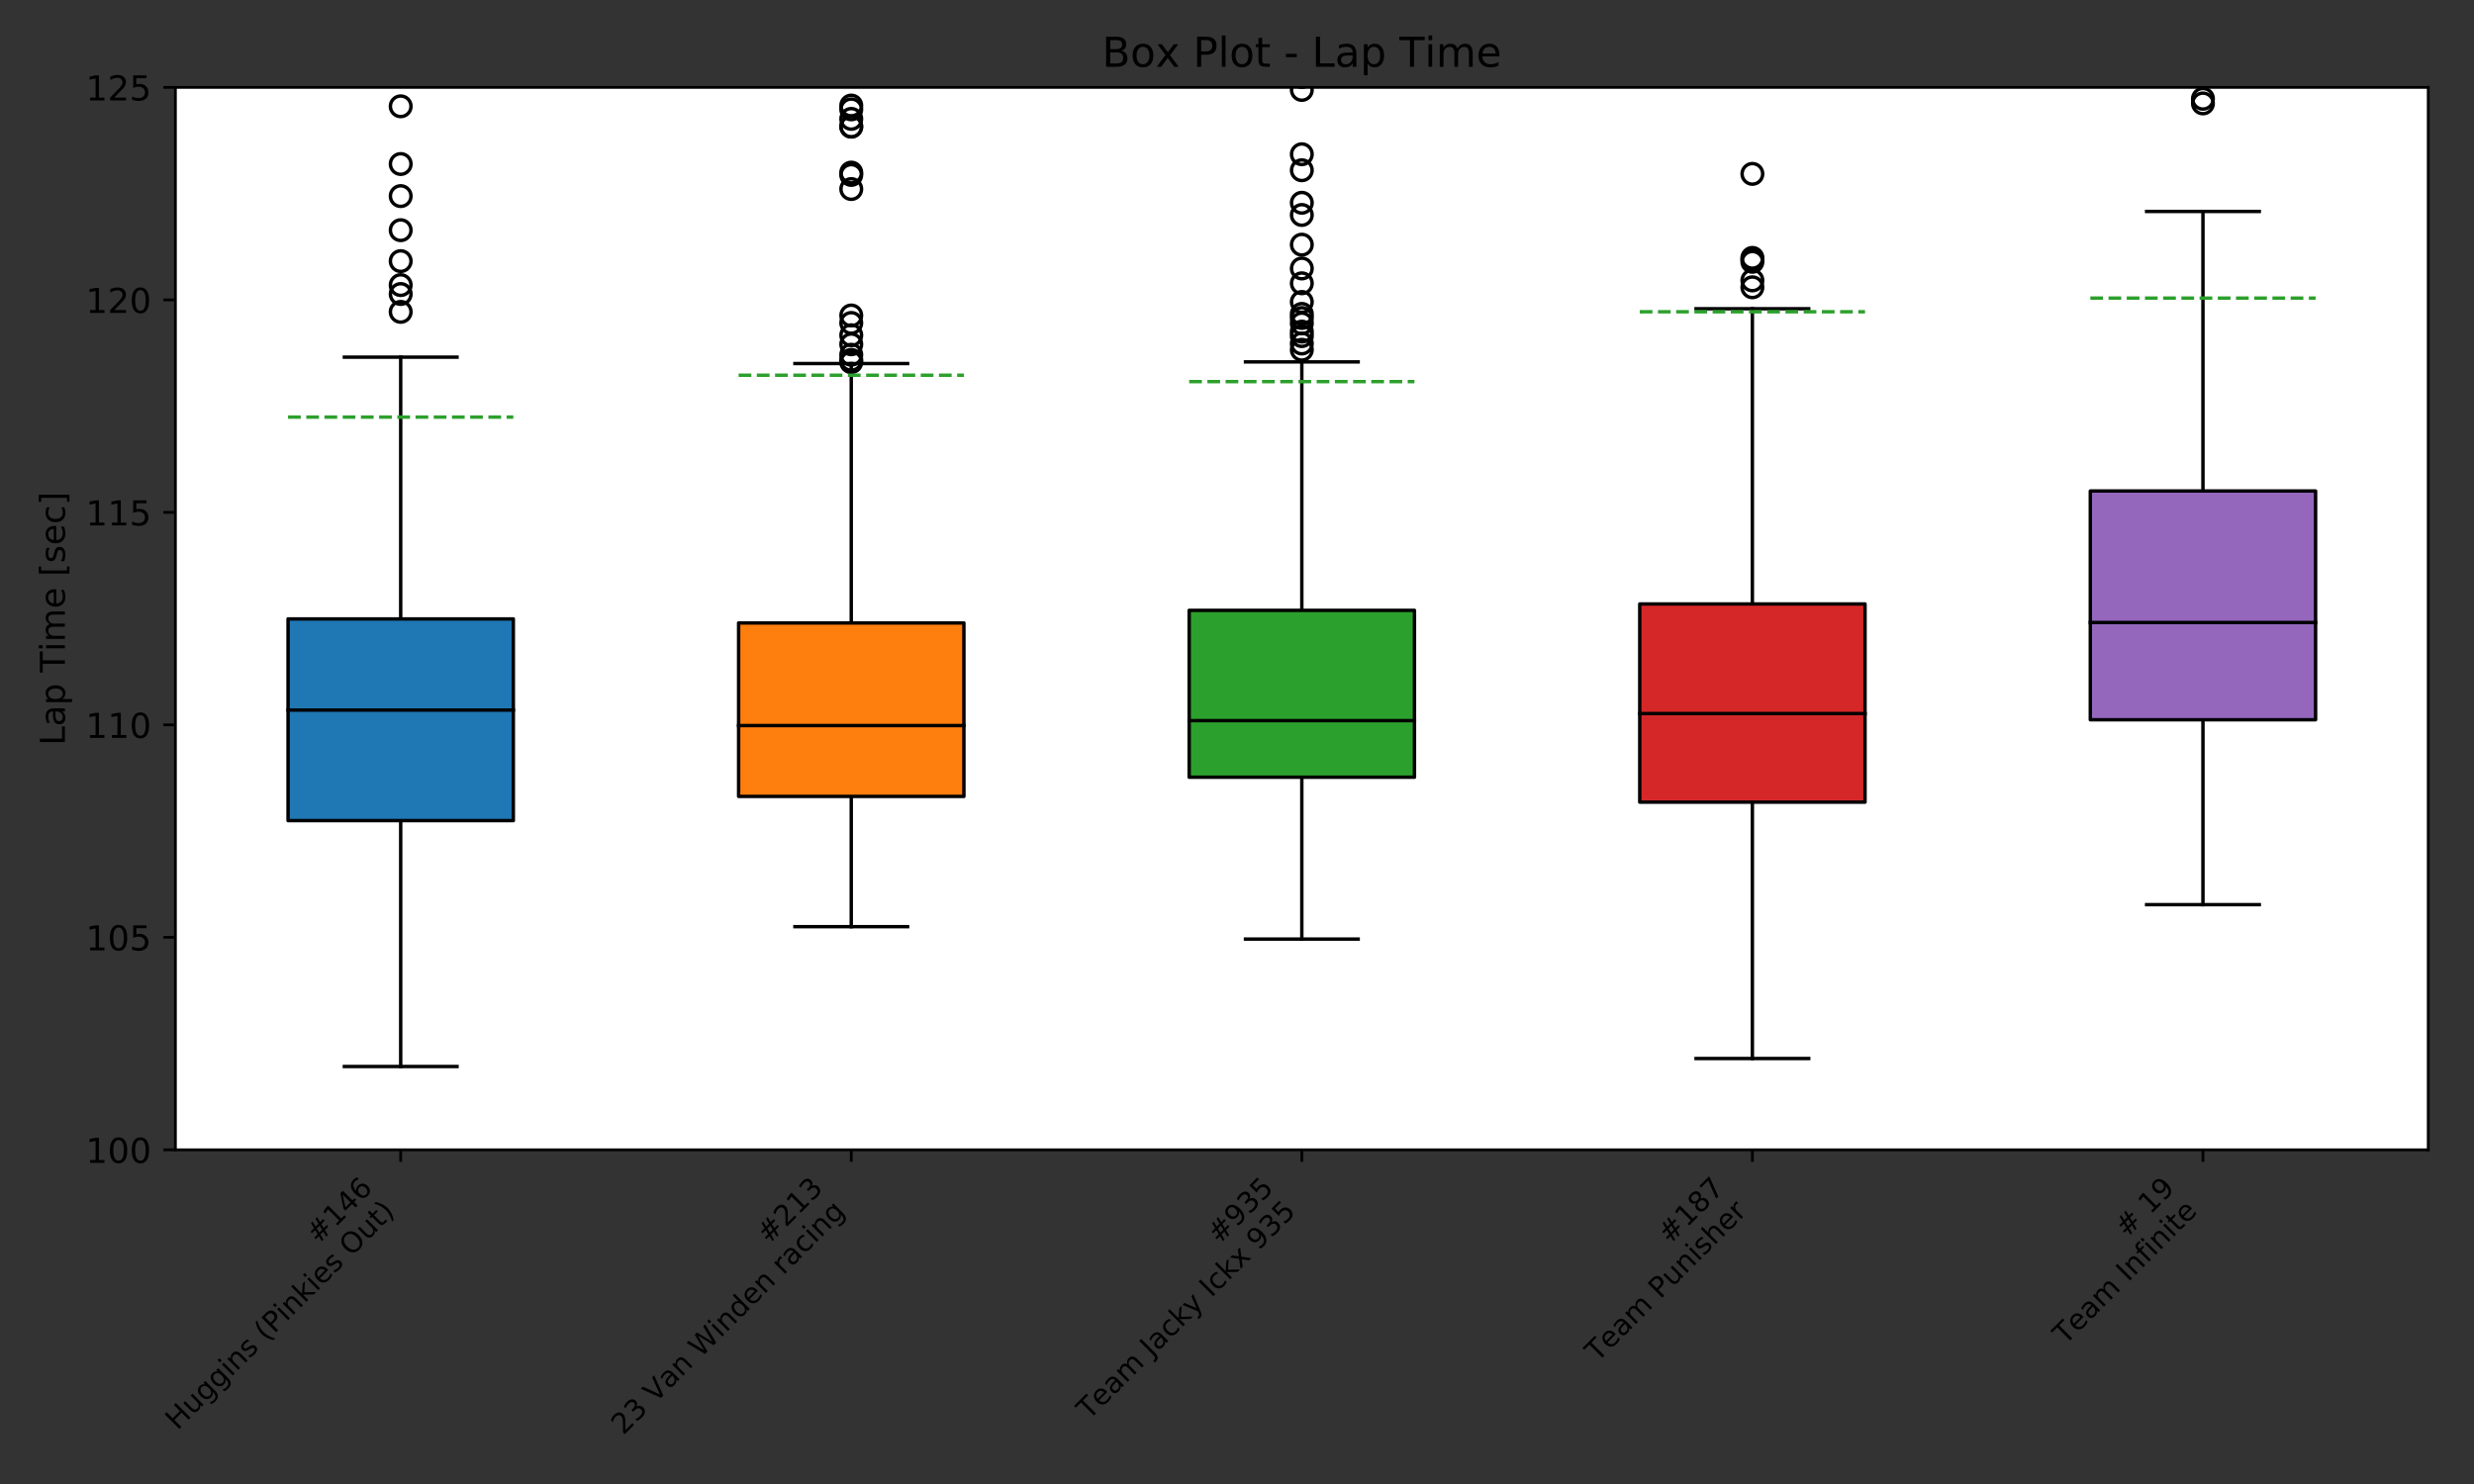 <?xml version="1.0" encoding="utf-8" standalone="no"?>
<!DOCTYPE svg PUBLIC "-//W3C//DTD SVG 1.1//EN"
  "http://www.w3.org/Graphics/SVG/1.1/DTD/svg11.dtd">
<!-- Created with matplotlib (http://matplotlib.org/) -->
<svg height="432pt" version="1.1" viewBox="0 0 720 432" width="720pt" xmlns="http://www.w3.org/2000/svg" xmlns:xlink="http://www.w3.org/1999/xlink">
 <rect x="0" y="0" width="720" height="432" fill="#333333" stroke="none"/>
 <defs>
  <style type="text/css">
*{stroke-linecap:butt;stroke-linejoin:round;}
  </style>
 </defs>
 <g id="figure_1">
  <g id="patch_1">
   <path d="M 0 432 
L 720 432 
L 720 0 
L 0 0 
z
" style="fill:none;opacity:0;"/>
  </g>
  <g id="axes_1">
   <g id="patch_2">
    <path d="M 51.05 334.714 
L 706.68 334.714 
L 706.68 25.44 
L 51.05 25.44 
z
" style="fill:#ffffff;"/>
   </g>
   <g id="matplotlib.axis_1">
    <g id="xtick_1">
     <g id="line2d_1">
      <defs>
       <path d="M 0 0 
L 0 3.5 
" id="m84184b25e7" style="stroke:#000000;stroke-width:0.8;"/>
      </defs>
      <g>
       <use style="stroke:#000000;stroke-width:0.8;" x="116.613" xlink:href="#m84184b25e7" y="334.714"/>
      </g>
     </g>
     <g id="text_1">
      <!-- #146 -->
      <defs>
       <path d="M 51.125 44 
L 36.922 44 
L 32.812 27.688 
L 47.125 27.688 
z
M 43.797 71.781 
L 38.719 51.516 
L 52.984 51.516 
L 58.109 71.781 
L 65.922 71.781 
L 60.891 51.516 
L 76.125 51.516 
L 76.125 44 
L 58.984 44 
L 54.984 27.688 
L 70.516 27.688 
L 70.516 20.219 
L 53.078 20.219 
L 48 0 
L 40.188 0 
L 45.219 20.219 
L 30.906 20.219 
L 25.875 0 
L 18.016 0 
L 23.094 20.219 
L 7.719 20.219 
L 7.719 27.688 
L 24.906 27.688 
L 29 44 
L 13.281 44 
L 13.281 51.516 
L 30.906 51.516 
L 35.891 71.781 
z
" id="DejaVuSans-23"/>
       <path d="M 12.406 8.297 
L 28.516 8.297 
L 28.516 63.922 
L 10.984 60.406 
L 10.984 69.391 
L 28.422 72.906 
L 38.281 72.906 
L 38.281 8.297 
L 54.391 8.297 
L 54.391 0 
L 12.406 0 
z
" id="DejaVuSans-31"/>
       <path d="M 37.797 64.312 
L 12.891 25.391 
L 37.797 25.391 
z
M 35.203 72.906 
L 47.609 72.906 
L 47.609 25.391 
L 58.016 25.391 
L 58.016 17.188 
L 47.609 17.188 
L 47.609 0 
L 37.797 0 
L 37.797 17.188 
L 4.891 17.188 
L 4.891 26.703 
z
" id="DejaVuSans-34"/>
       <path d="M 33.016 40.375 
Q 26.375 40.375 22.484 35.828 
Q 18.609 31.297 18.609 23.391 
Q 18.609 15.531 22.484 10.953 
Q 26.375 6.391 33.016 6.391 
Q 39.656 6.391 43.531 10.953 
Q 47.406 15.531 47.406 23.391 
Q 47.406 31.297 43.531 35.828 
Q 39.656 40.375 33.016 40.375 
z
M 52.594 71.297 
L 52.594 62.312 
Q 48.875 64.062 45.094 64.984 
Q 41.312 65.922 37.594 65.922 
Q 27.828 65.922 22.672 59.328 
Q 17.531 52.734 16.797 39.406 
Q 19.672 43.656 24.016 45.922 
Q 28.375 48.188 33.594 48.188 
Q 44.578 48.188 50.953 41.516 
Q 57.328 34.859 57.328 23.391 
Q 57.328 12.156 50.688 5.359 
Q 44.047 -1.422 33.016 -1.422 
Q 20.359 -1.422 13.672 8.266 
Q 6.984 17.969 6.984 36.375 
Q 6.984 53.656 15.188 63.938 
Q 23.391 74.219 37.203 74.219 
Q 40.922 74.219 44.703 73.484 
Q 48.484 72.75 52.594 71.297 
z
" id="DejaVuSans-36"/>
      </defs>
      <g transform="translate(92.614 362.368)rotate(-45)scale(0.083 -0.083)">
       <use xlink:href="#DejaVuSans-23"/>
       <use x="83.789" xlink:href="#DejaVuSans-31"/>
       <use x="147.412" xlink:href="#DejaVuSans-34"/>
       <use x="211.035" xlink:href="#DejaVuSans-36"/>
      </g>
      <!-- Huggins (Pinkies Out) -->
      <defs>
       <path d="M 9.812 72.906 
L 19.672 72.906 
L 19.672 43.016 
L 55.516 43.016 
L 55.516 72.906 
L 65.375 72.906 
L 65.375 0 
L 55.516 0 
L 55.516 34.719 
L 19.672 34.719 
L 19.672 0 
L 9.812 0 
z
" id="DejaVuSans-48"/>
       <path d="M 8.5 21.578 
L 8.5 54.688 
L 17.484 54.688 
L 17.484 21.922 
Q 17.484 14.156 20.5 10.266 
Q 23.531 6.391 29.594 6.391 
Q 36.859 6.391 41.078 11.031 
Q 45.312 15.672 45.312 23.688 
L 45.312 54.688 
L 54.297 54.688 
L 54.297 0 
L 45.312 0 
L 45.312 8.406 
Q 42.047 3.422 37.719 1 
Q 33.406 -1.422 27.688 -1.422 
Q 18.266 -1.422 13.375 4.438 
Q 8.5 10.297 8.5 21.578 
z
M 31.109 56 
z
" id="DejaVuSans-75"/>
       <path d="M 45.406 27.984 
Q 45.406 37.75 41.375 43.109 
Q 37.359 48.484 30.078 48.484 
Q 22.859 48.484 18.828 43.109 
Q 14.797 37.75 14.797 27.984 
Q 14.797 18.266 18.828 12.891 
Q 22.859 7.516 30.078 7.516 
Q 37.359 7.516 41.375 12.891 
Q 45.406 18.266 45.406 27.984 
z
M 54.391 6.781 
Q 54.391 -7.172 48.188 -13.984 
Q 42 -20.797 29.203 -20.797 
Q 24.469 -20.797 20.266 -20.094 
Q 16.062 -19.391 12.109 -17.922 
L 12.109 -9.188 
Q 16.062 -11.328 19.922 -12.344 
Q 23.781 -13.375 27.781 -13.375 
Q 36.625 -13.375 41.016 -8.766 
Q 45.406 -4.156 45.406 5.172 
L 45.406 9.625 
Q 42.625 4.781 38.281 2.391 
Q 33.938 0 27.875 0 
Q 17.828 0 11.672 7.656 
Q 5.516 15.328 5.516 27.984 
Q 5.516 40.672 11.672 48.328 
Q 17.828 56 27.875 56 
Q 33.938 56 38.281 53.609 
Q 42.625 51.219 45.406 46.391 
L 45.406 54.688 
L 54.391 54.688 
z
" id="DejaVuSans-67"/>
       <path d="M 9.422 54.688 
L 18.406 54.688 
L 18.406 0 
L 9.422 0 
z
M 9.422 75.984 
L 18.406 75.984 
L 18.406 64.594 
L 9.422 64.594 
z
" id="DejaVuSans-69"/>
       <path d="M 54.891 33.016 
L 54.891 0 
L 45.906 0 
L 45.906 32.719 
Q 45.906 40.484 42.875 44.328 
Q 39.844 48.188 33.797 48.188 
Q 26.516 48.188 22.312 43.547 
Q 18.109 38.922 18.109 30.906 
L 18.109 0 
L 9.078 0 
L 9.078 54.688 
L 18.109 54.688 
L 18.109 46.188 
Q 21.344 51.125 25.703 53.562 
Q 30.078 56 35.797 56 
Q 45.219 56 50.047 50.172 
Q 54.891 44.344 54.891 33.016 
z
" id="DejaVuSans-6e"/>
       <path d="M 44.281 53.078 
L 44.281 44.578 
Q 40.484 46.531 36.375 47.5 
Q 32.281 48.484 27.875 48.484 
Q 21.188 48.484 17.844 46.438 
Q 14.5 44.391 14.5 40.281 
Q 14.5 37.156 16.891 35.375 
Q 19.281 33.594 26.516 31.984 
L 29.594 31.297 
Q 39.156 29.25 43.188 25.516 
Q 47.219 21.781 47.219 15.094 
Q 47.219 7.469 41.188 3.016 
Q 35.156 -1.422 24.609 -1.422 
Q 20.219 -1.422 15.453 -0.562 
Q 10.688 0.297 5.422 2 
L 5.422 11.281 
Q 10.406 8.688 15.234 7.391 
Q 20.062 6.109 24.812 6.109 
Q 31.156 6.109 34.562 8.281 
Q 37.984 10.453 37.984 14.406 
Q 37.984 18.062 35.516 20.016 
Q 33.062 21.969 24.703 23.781 
L 21.578 24.516 
Q 13.234 26.266 9.516 29.906 
Q 5.812 33.547 5.812 39.891 
Q 5.812 47.609 11.281 51.797 
Q 16.75 56 26.812 56 
Q 31.781 56 36.172 55.266 
Q 40.578 54.547 44.281 53.078 
z
" id="DejaVuSans-73"/>
       <path id="DejaVuSans-20"/>
       <path d="M 31 75.875 
Q 24.469 64.656 21.281 53.656 
Q 18.109 42.672 18.109 31.391 
Q 18.109 20.125 21.312 9.062 
Q 24.516 -2 31 -13.188 
L 23.188 -13.188 
Q 15.875 -1.703 12.234 9.375 
Q 8.594 20.453 8.594 31.391 
Q 8.594 42.281 12.203 53.312 
Q 15.828 64.359 23.188 75.875 
z
" id="DejaVuSans-28"/>
       <path d="M 19.672 64.797 
L 19.672 37.406 
L 32.078 37.406 
Q 38.969 37.406 42.719 40.969 
Q 46.484 44.531 46.484 51.125 
Q 46.484 57.672 42.719 61.234 
Q 38.969 64.797 32.078 64.797 
z
M 9.812 72.906 
L 32.078 72.906 
Q 44.344 72.906 50.609 67.359 
Q 56.891 61.812 56.891 51.125 
Q 56.891 40.328 50.609 34.812 
Q 44.344 29.297 32.078 29.297 
L 19.672 29.297 
L 19.672 0 
L 9.812 0 
z
" id="DejaVuSans-50"/>
       <path d="M 9.078 75.984 
L 18.109 75.984 
L 18.109 31.109 
L 44.922 54.688 
L 56.391 54.688 
L 27.391 29.109 
L 57.625 0 
L 45.906 0 
L 18.109 26.703 
L 18.109 0 
L 9.078 0 
z
" id="DejaVuSans-6b"/>
       <path d="M 56.203 29.594 
L 56.203 25.203 
L 14.891 25.203 
Q 15.484 15.922 20.484 11.062 
Q 25.484 6.203 34.422 6.203 
Q 39.594 6.203 44.453 7.469 
Q 49.312 8.734 54.109 11.281 
L 54.109 2.781 
Q 49.266 0.734 44.188 -0.344 
Q 39.109 -1.422 33.891 -1.422 
Q 20.797 -1.422 13.156 6.188 
Q 5.516 13.812 5.516 26.812 
Q 5.516 40.234 12.766 48.109 
Q 20.016 56 32.328 56 
Q 43.359 56 49.781 48.891 
Q 56.203 41.797 56.203 29.594 
z
M 47.219 32.234 
Q 47.125 39.594 43.094 43.984 
Q 39.062 48.391 32.422 48.391 
Q 24.906 48.391 20.391 44.141 
Q 15.875 39.891 15.188 32.172 
z
" id="DejaVuSans-65"/>
       <path d="M 39.406 66.219 
Q 28.656 66.219 22.328 58.203 
Q 16.016 50.203 16.016 36.375 
Q 16.016 22.609 22.328 14.594 
Q 28.656 6.594 39.406 6.594 
Q 50.141 6.594 56.422 14.594 
Q 62.703 22.609 62.703 36.375 
Q 62.703 50.203 56.422 58.203 
Q 50.141 66.219 39.406 66.219 
z
M 39.406 74.219 
Q 54.734 74.219 63.906 63.938 
Q 73.094 53.656 73.094 36.375 
Q 73.094 19.141 63.906 8.859 
Q 54.734 -1.422 39.406 -1.422 
Q 24.031 -1.422 14.812 8.828 
Q 5.609 19.094 5.609 36.375 
Q 5.609 53.656 14.812 63.938 
Q 24.031 74.219 39.406 74.219 
z
" id="DejaVuSans-4f"/>
       <path d="M 18.312 70.219 
L 18.312 54.688 
L 36.812 54.688 
L 36.812 47.703 
L 18.312 47.703 
L 18.312 18.016 
Q 18.312 11.328 20.141 9.422 
Q 21.969 7.516 27.594 7.516 
L 36.812 7.516 
L 36.812 0 
L 27.594 0 
Q 17.188 0 13.234 3.875 
Q 9.281 7.766 9.281 18.016 
L 9.281 47.703 
L 2.688 47.703 
L 2.688 54.688 
L 9.281 54.688 
L 9.281 70.219 
z
" id="DejaVuSans-74"/>
       <path d="M 8.016 75.875 
L 15.828 75.875 
Q 23.141 64.359 26.781 53.312 
Q 30.422 42.281 30.422 31.391 
Q 30.422 20.453 26.781 9.375 
Q 23.141 -1.703 15.828 -13.188 
L 8.016 -13.188 
Q 14.5 -2 17.703 9.062 
Q 20.906 20.125 20.906 31.391 
Q 20.906 42.672 17.703 53.656 
Q 14.5 64.656 8.016 75.875 
z
" id="DejaVuSans-29"/>
      </defs>
      <g transform="translate(51.631 416.542)rotate(-45)scale(0.083 -0.083)">
       <use xlink:href="#DejaVuSans-48"/>
       <use x="75.195" xlink:href="#DejaVuSans-75"/>
       <use x="138.574" xlink:href="#DejaVuSans-67"/>
       <use x="202.051" xlink:href="#DejaVuSans-67"/>
       <use x="265.527" xlink:href="#DejaVuSans-69"/>
       <use x="293.311" xlink:href="#DejaVuSans-6e"/>
       <use x="356.689" xlink:href="#DejaVuSans-73"/>
       <use x="408.789" xlink:href="#DejaVuSans-20"/>
       <use x="440.576" xlink:href="#DejaVuSans-28"/>
       <use x="479.59" xlink:href="#DejaVuSans-50"/>
       <use x="539.861" xlink:href="#DejaVuSans-69"/>
       <use x="567.645" xlink:href="#DejaVuSans-6e"/>
       <use x="631.023" xlink:href="#DejaVuSans-6b"/>
       <use x="688.934" xlink:href="#DejaVuSans-69"/>
       <use x="716.717" xlink:href="#DejaVuSans-65"/>
       <use x="778.24" xlink:href="#DejaVuSans-73"/>
       <use x="830.34" xlink:href="#DejaVuSans-20"/>
       <use x="862.127" xlink:href="#DejaVuSans-4f"/>
       <use x="940.838" xlink:href="#DejaVuSans-75"/>
       <use x="1004.217" xlink:href="#DejaVuSans-74"/>
       <use x="1043.426" xlink:href="#DejaVuSans-29"/>
      </g>
     </g>
    </g>
    <g id="xtick_2">
     <g id="line2d_2">
      <g>
       <use style="stroke:#000000;stroke-width:0.8;" x="247.739" xlink:href="#m84184b25e7" y="334.714"/>
      </g>
     </g>
     <g id="text_2">
      <!-- #213 -->
      <defs>
       <path d="M 19.188 8.297 
L 53.609 8.297 
L 53.609 0 
L 7.328 0 
L 7.328 8.297 
Q 12.938 14.109 22.625 23.891 
Q 32.328 33.688 34.812 36.531 
Q 39.547 41.844 41.422 45.531 
Q 43.312 49.219 43.312 52.781 
Q 43.312 58.594 39.234 62.25 
Q 35.156 65.922 28.609 65.922 
Q 23.969 65.922 18.812 64.312 
Q 13.672 62.703 7.812 59.422 
L 7.812 69.391 
Q 13.766 71.781 18.938 73 
Q 24.125 74.219 28.422 74.219 
Q 39.75 74.219 46.484 68.547 
Q 53.219 62.891 53.219 53.422 
Q 53.219 48.922 51.531 44.891 
Q 49.859 40.875 45.406 35.406 
Q 44.188 33.984 37.641 27.219 
Q 31.109 20.453 19.188 8.297 
z
" id="DejaVuSans-32"/>
       <path d="M 40.578 39.312 
Q 47.656 37.797 51.625 33 
Q 55.609 28.219 55.609 21.188 
Q 55.609 10.406 48.188 4.484 
Q 40.766 -1.422 27.094 -1.422 
Q 22.516 -1.422 17.656 -0.516 
Q 12.797 0.391 7.625 2.203 
L 7.625 11.719 
Q 11.719 9.328 16.594 8.109 
Q 21.484 6.891 26.812 6.891 
Q 36.078 6.891 40.938 10.547 
Q 45.797 14.203 45.797 21.188 
Q 45.797 27.641 41.281 31.266 
Q 36.766 34.906 28.719 34.906 
L 20.219 34.906 
L 20.219 43.016 
L 29.109 43.016 
Q 36.375 43.016 40.234 45.922 
Q 44.094 48.828 44.094 54.297 
Q 44.094 59.906 40.109 62.906 
Q 36.141 65.922 28.719 65.922 
Q 24.656 65.922 20.016 65.031 
Q 15.375 64.156 9.812 62.312 
L 9.812 71.094 
Q 15.438 72.656 20.344 73.438 
Q 25.25 74.219 29.594 74.219 
Q 40.828 74.219 47.359 69.109 
Q 53.906 64.016 53.906 55.328 
Q 53.906 49.266 50.438 45.094 
Q 46.969 40.922 40.578 39.312 
z
" id="DejaVuSans-33"/>
      </defs>
      <g transform="translate(223.74 362.368)rotate(-45)scale(0.083 -0.083)">
       <use xlink:href="#DejaVuSans-23"/>
       <use x="83.789" xlink:href="#DejaVuSans-32"/>
       <use x="147.412" xlink:href="#DejaVuSans-31"/>
       <use x="211.035" xlink:href="#DejaVuSans-33"/>
      </g>
      <!-- 23 Van Winden racing -->
      <defs>
       <path d="M 28.609 0 
L 0.781 72.906 
L 11.078 72.906 
L 34.188 11.531 
L 57.328 72.906 
L 67.578 72.906 
L 39.797 0 
z
" id="DejaVuSans-56"/>
       <path d="M 34.281 27.484 
Q 23.391 27.484 19.188 25 
Q 14.984 22.516 14.984 16.5 
Q 14.984 11.719 18.141 8.906 
Q 21.297 6.109 26.703 6.109 
Q 34.188 6.109 38.703 11.406 
Q 43.219 16.703 43.219 25.484 
L 43.219 27.484 
z
M 52.203 31.203 
L 52.203 0 
L 43.219 0 
L 43.219 8.297 
Q 40.141 3.328 35.547 0.953 
Q 30.953 -1.422 24.312 -1.422 
Q 15.922 -1.422 10.953 3.297 
Q 6 8.016 6 15.922 
Q 6 25.141 12.172 29.828 
Q 18.359 34.516 30.609 34.516 
L 43.219 34.516 
L 43.219 35.406 
Q 43.219 41.609 39.141 45 
Q 35.062 48.391 27.688 48.391 
Q 23 48.391 18.547 47.266 
Q 14.109 46.141 10.016 43.891 
L 10.016 52.203 
Q 14.938 54.109 19.578 55.047 
Q 24.219 56 28.609 56 
Q 40.484 56 46.344 49.844 
Q 52.203 43.703 52.203 31.203 
z
" id="DejaVuSans-61"/>
       <path d="M 3.328 72.906 
L 13.281 72.906 
L 28.609 11.281 
L 43.891 72.906 
L 54.984 72.906 
L 70.312 11.281 
L 85.594 72.906 
L 95.609 72.906 
L 77.297 0 
L 64.891 0 
L 49.516 63.281 
L 33.984 0 
L 21.578 0 
z
" id="DejaVuSans-57"/>
       <path d="M 45.406 46.391 
L 45.406 75.984 
L 54.391 75.984 
L 54.391 0 
L 45.406 0 
L 45.406 8.203 
Q 42.578 3.328 38.25 0.953 
Q 33.938 -1.422 27.875 -1.422 
Q 17.969 -1.422 11.734 6.484 
Q 5.516 14.406 5.516 27.297 
Q 5.516 40.188 11.734 48.094 
Q 17.969 56 27.875 56 
Q 33.938 56 38.25 53.625 
Q 42.578 51.266 45.406 46.391 
z
M 14.797 27.297 
Q 14.797 17.391 18.875 11.75 
Q 22.953 6.109 30.078 6.109 
Q 37.203 6.109 41.297 11.75 
Q 45.406 17.391 45.406 27.297 
Q 45.406 37.203 41.297 42.844 
Q 37.203 48.484 30.078 48.484 
Q 22.953 48.484 18.875 42.844 
Q 14.797 37.203 14.797 27.297 
z
" id="DejaVuSans-64"/>
       <path d="M 41.109 46.297 
Q 39.594 47.172 37.812 47.578 
Q 36.031 48 33.891 48 
Q 26.266 48 22.188 43.047 
Q 18.109 38.094 18.109 28.812 
L 18.109 0 
L 9.078 0 
L 9.078 54.688 
L 18.109 54.688 
L 18.109 46.188 
Q 20.953 51.172 25.484 53.578 
Q 30.031 56 36.531 56 
Q 37.453 56 38.578 55.875 
Q 39.703 55.766 41.062 55.516 
z
" id="DejaVuSans-72"/>
       <path d="M 48.781 52.594 
L 48.781 44.188 
Q 44.969 46.297 41.141 47.344 
Q 37.312 48.391 33.406 48.391 
Q 24.656 48.391 19.812 42.844 
Q 14.984 37.312 14.984 27.297 
Q 14.984 17.281 19.812 11.734 
Q 24.656 6.203 33.406 6.203 
Q 37.312 6.203 41.141 7.25 
Q 44.969 8.297 48.781 10.406 
L 48.781 2.094 
Q 45.016 0.344 40.984 -0.531 
Q 36.969 -1.422 32.422 -1.422 
Q 20.062 -1.422 12.781 6.344 
Q 5.516 14.109 5.516 27.297 
Q 5.516 40.672 12.859 48.328 
Q 20.219 56 33.016 56 
Q 37.156 56 41.109 55.141 
Q 45.062 54.297 48.781 52.594 
z
" id="DejaVuSans-63"/>
      </defs>
      <g transform="translate(181.371 417.928)rotate(-45)scale(0.083 -0.083)">
       <use xlink:href="#DejaVuSans-32"/>
       <use x="63.623" xlink:href="#DejaVuSans-33"/>
       <use x="127.246" xlink:href="#DejaVuSans-20"/>
       <use x="159.033" xlink:href="#DejaVuSans-56"/>
       <use x="227.332" xlink:href="#DejaVuSans-61"/>
       <use x="288.611" xlink:href="#DejaVuSans-6e"/>
       <use x="351.99" xlink:href="#DejaVuSans-20"/>
       <use x="383.777" xlink:href="#DejaVuSans-57"/>
       <use x="482.623" xlink:href="#DejaVuSans-69"/>
       <use x="510.406" xlink:href="#DejaVuSans-6e"/>
       <use x="573.785" xlink:href="#DejaVuSans-64"/>
       <use x="637.262" xlink:href="#DejaVuSans-65"/>
       <use x="698.785" xlink:href="#DejaVuSans-6e"/>
       <use x="762.164" xlink:href="#DejaVuSans-20"/>
       <use x="793.951" xlink:href="#DejaVuSans-72"/>
       <use x="835.064" xlink:href="#DejaVuSans-61"/>
       <use x="896.344" xlink:href="#DejaVuSans-63"/>
       <use x="951.324" xlink:href="#DejaVuSans-69"/>
       <use x="979.107" xlink:href="#DejaVuSans-6e"/>
       <use x="1042.486" xlink:href="#DejaVuSans-67"/>
      </g>
     </g>
    </g>
    <g id="xtick_3">
     <g id="line2d_3">
      <g>
       <use style="stroke:#000000;stroke-width:0.8;" x="378.865" xlink:href="#m84184b25e7" y="334.714"/>
      </g>
     </g>
     <g id="text_3">
      <!-- #935 -->
      <defs>
       <path d="M 10.984 1.516 
L 10.984 10.5 
Q 14.703 8.734 18.5 7.812 
Q 22.312 6.891 25.984 6.891 
Q 35.75 6.891 40.891 13.453 
Q 46.047 20.016 46.781 33.406 
Q 43.953 29.203 39.594 26.953 
Q 35.25 24.703 29.984 24.703 
Q 19.047 24.703 12.672 31.312 
Q 6.297 37.938 6.297 49.422 
Q 6.297 60.641 12.938 67.422 
Q 19.578 74.219 30.609 74.219 
Q 43.266 74.219 49.922 64.516 
Q 56.594 54.828 56.594 36.375 
Q 56.594 19.141 48.406 8.859 
Q 40.234 -1.422 26.422 -1.422 
Q 22.703 -1.422 18.891 -0.688 
Q 15.094 0.047 10.984 1.516 
z
M 30.609 32.422 
Q 37.25 32.422 41.125 36.953 
Q 45.016 41.5 45.016 49.422 
Q 45.016 57.281 41.125 61.844 
Q 37.25 66.406 30.609 66.406 
Q 23.969 66.406 20.094 61.844 
Q 16.219 57.281 16.219 49.422 
Q 16.219 41.5 20.094 36.953 
Q 23.969 32.422 30.609 32.422 
z
" id="DejaVuSans-39"/>
       <path d="M 10.797 72.906 
L 49.516 72.906 
L 49.516 64.594 
L 19.828 64.594 
L 19.828 46.734 
Q 21.969 47.469 24.109 47.828 
Q 26.266 48.188 28.422 48.188 
Q 40.625 48.188 47.75 41.5 
Q 54.891 34.812 54.891 23.391 
Q 54.891 11.625 47.562 5.094 
Q 40.234 -1.422 26.906 -1.422 
Q 22.312 -1.422 17.547 -0.641 
Q 12.797 0.141 7.719 1.703 
L 7.719 11.625 
Q 12.109 9.234 16.797 8.062 
Q 21.484 6.891 26.703 6.891 
Q 35.156 6.891 40.078 11.328 
Q 45.016 15.766 45.016 23.391 
Q 45.016 31 40.078 35.438 
Q 35.156 39.891 26.703 39.891 
Q 22.75 39.891 18.812 39.016 
Q 14.891 38.141 10.797 36.281 
z
" id="DejaVuSans-35"/>
      </defs>
      <g transform="translate(354.866 362.368)rotate(-45)scale(0.083 -0.083)">
       <use xlink:href="#DejaVuSans-23"/>
       <use x="83.789" xlink:href="#DejaVuSans-39"/>
       <use x="147.412" xlink:href="#DejaVuSans-33"/>
       <use x="211.035" xlink:href="#DejaVuSans-35"/>
      </g>
      <!-- Team Jacky Ickx 935 -->
      <defs>
       <path d="M -0.297 72.906 
L 61.375 72.906 
L 61.375 64.594 
L 35.5 64.594 
L 35.5 0 
L 25.594 0 
L 25.594 64.594 
L -0.297 64.594 
z
" id="DejaVuSans-54"/>
       <path d="M 52 44.188 
Q 55.375 50.25 60.062 53.125 
Q 64.75 56 71.094 56 
Q 79.641 56 84.281 50.016 
Q 88.922 44.047 88.922 33.016 
L 88.922 0 
L 79.891 0 
L 79.891 32.719 
Q 79.891 40.578 77.094 44.375 
Q 74.312 48.188 68.609 48.188 
Q 61.625 48.188 57.562 43.547 
Q 53.516 38.922 53.516 30.906 
L 53.516 0 
L 44.484 0 
L 44.484 32.719 
Q 44.484 40.625 41.703 44.406 
Q 38.922 48.188 33.109 48.188 
Q 26.219 48.188 22.156 43.531 
Q 18.109 38.875 18.109 30.906 
L 18.109 0 
L 9.078 0 
L 9.078 54.688 
L 18.109 54.688 
L 18.109 46.188 
Q 21.188 51.219 25.484 53.609 
Q 29.781 56 35.688 56 
Q 41.656 56 45.828 52.969 
Q 50 49.953 52 44.188 
z
" id="DejaVuSans-6d"/>
       <path d="M 9.812 72.906 
L 19.672 72.906 
L 19.672 5.078 
Q 19.672 -8.109 14.672 -14.062 
Q 9.672 -20.016 -1.422 -20.016 
L -5.172 -20.016 
L -5.172 -11.719 
L -2.094 -11.719 
Q 4.438 -11.719 7.125 -8.047 
Q 9.812 -4.391 9.812 5.078 
z
" id="DejaVuSans-4a"/>
       <path d="M 32.172 -5.078 
Q 28.375 -14.844 24.75 -17.812 
Q 21.141 -20.797 15.094 -20.797 
L 7.906 -20.797 
L 7.906 -13.281 
L 13.188 -13.281 
Q 16.891 -13.281 18.938 -11.516 
Q 21 -9.766 23.484 -3.219 
L 25.094 0.875 
L 2.984 54.688 
L 12.5 54.688 
L 29.594 11.922 
L 46.688 54.688 
L 56.203 54.688 
z
" id="DejaVuSans-79"/>
       <path d="M 9.812 72.906 
L 19.672 72.906 
L 19.672 0 
L 9.812 0 
z
" id="DejaVuSans-49"/>
       <path d="M 54.891 54.688 
L 35.109 28.078 
L 55.906 0 
L 45.312 0 
L 29.391 21.484 
L 13.484 0 
L 2.875 0 
L 24.125 28.609 
L 4.688 54.688 
L 15.281 54.688 
L 29.781 35.203 
L 44.281 54.688 
z
" id="DejaVuSans-78"/>
      </defs>
      <g transform="translate(316.874 413.551)rotate(-45)scale(0.083 -0.083)">
       <use xlink:href="#DejaVuSans-54"/>
       <use x="60.818" xlink:href="#DejaVuSans-65"/>
       <use x="122.342" xlink:href="#DejaVuSans-61"/>
       <use x="183.621" xlink:href="#DejaVuSans-6d"/>
       <use x="281.033" xlink:href="#DejaVuSans-20"/>
       <use x="312.82" xlink:href="#DejaVuSans-4a"/>
       <use x="342.312" xlink:href="#DejaVuSans-61"/>
       <use x="403.592" xlink:href="#DejaVuSans-63"/>
       <use x="458.572" xlink:href="#DejaVuSans-6b"/>
       <use x="516.436" xlink:href="#DejaVuSans-79"/>
       <use x="575.615" xlink:href="#DejaVuSans-20"/>
       <use x="607.402" xlink:href="#DejaVuSans-49"/>
       <use x="636.895" xlink:href="#DejaVuSans-63"/>
       <use x="691.875" xlink:href="#DejaVuSans-6b"/>
       <use x="749.785" xlink:href="#DejaVuSans-78"/>
       <use x="808.965" xlink:href="#DejaVuSans-20"/>
       <use x="840.752" xlink:href="#DejaVuSans-39"/>
       <use x="904.375" xlink:href="#DejaVuSans-33"/>
       <use x="967.998" xlink:href="#DejaVuSans-35"/>
      </g>
     </g>
    </g>
    <g id="xtick_4">
     <g id="line2d_4">
      <g>
       <use style="stroke:#000000;stroke-width:0.8;" x="509.991" xlink:href="#m84184b25e7" y="334.714"/>
      </g>
     </g>
     <g id="text_4">
      <!-- #187 -->
      <defs>
       <path d="M 31.781 34.625 
Q 24.75 34.625 20.719 30.859 
Q 16.703 27.094 16.703 20.516 
Q 16.703 13.922 20.719 10.156 
Q 24.75 6.391 31.781 6.391 
Q 38.812 6.391 42.859 10.172 
Q 46.922 13.969 46.922 20.516 
Q 46.922 27.094 42.891 30.859 
Q 38.875 34.625 31.781 34.625 
z
M 21.922 38.812 
Q 15.578 40.375 12.031 44.719 
Q 8.5 49.078 8.5 55.328 
Q 8.5 64.062 14.719 69.141 
Q 20.953 74.219 31.781 74.219 
Q 42.672 74.219 48.875 69.141 
Q 55.078 64.062 55.078 55.328 
Q 55.078 49.078 51.531 44.719 
Q 48 40.375 41.703 38.812 
Q 48.828 37.156 52.797 32.312 
Q 56.781 27.484 56.781 20.516 
Q 56.781 9.906 50.312 4.234 
Q 43.844 -1.422 31.781 -1.422 
Q 19.734 -1.422 13.25 4.234 
Q 6.781 9.906 6.781 20.516 
Q 6.781 27.484 10.781 32.312 
Q 14.797 37.156 21.922 38.812 
z
M 18.312 54.391 
Q 18.312 48.734 21.844 45.562 
Q 25.391 42.391 31.781 42.391 
Q 38.141 42.391 41.719 45.562 
Q 45.312 48.734 45.312 54.391 
Q 45.312 60.062 41.719 63.234 
Q 38.141 66.406 31.781 66.406 
Q 25.391 66.406 21.844 63.234 
Q 18.312 60.062 18.312 54.391 
z
" id="DejaVuSans-38"/>
       <path d="M 8.203 72.906 
L 55.078 72.906 
L 55.078 68.703 
L 28.609 0 
L 18.312 0 
L 43.219 64.594 
L 8.203 64.594 
z
" id="DejaVuSans-37"/>
      </defs>
      <g transform="translate(485.992 362.368)rotate(-45)scale(0.083 -0.083)">
       <use xlink:href="#DejaVuSans-23"/>
       <use x="83.789" xlink:href="#DejaVuSans-31"/>
       <use x="147.412" xlink:href="#DejaVuSans-38"/>
       <use x="211.035" xlink:href="#DejaVuSans-37"/>
      </g>
      <!-- Team Punisher -->
      <defs>
       <path d="M 54.891 33.016 
L 54.891 0 
L 45.906 0 
L 45.906 32.719 
Q 45.906 40.484 42.875 44.328 
Q 39.844 48.188 33.797 48.188 
Q 26.516 48.188 22.312 43.547 
Q 18.109 38.922 18.109 30.906 
L 18.109 0 
L 9.078 0 
L 9.078 75.984 
L 18.109 75.984 
L 18.109 46.188 
Q 21.344 51.125 25.703 53.562 
Q 30.078 56 35.797 56 
Q 45.219 56 50.047 50.172 
Q 54.891 44.344 54.891 33.016 
z
" id="DejaVuSans-68"/>
      </defs>
      <g transform="translate(464.841 396.711)rotate(-45)scale(0.083 -0.083)">
       <use xlink:href="#DejaVuSans-54"/>
       <use x="60.818" xlink:href="#DejaVuSans-65"/>
       <use x="122.342" xlink:href="#DejaVuSans-61"/>
       <use x="183.621" xlink:href="#DejaVuSans-6d"/>
       <use x="281.033" xlink:href="#DejaVuSans-20"/>
       <use x="312.82" xlink:href="#DejaVuSans-50"/>
       <use x="373.107" xlink:href="#DejaVuSans-75"/>
       <use x="436.486" xlink:href="#DejaVuSans-6e"/>
       <use x="499.865" xlink:href="#DejaVuSans-69"/>
       <use x="527.648" xlink:href="#DejaVuSans-73"/>
       <use x="579.748" xlink:href="#DejaVuSans-68"/>
       <use x="643.127" xlink:href="#DejaVuSans-65"/>
       <use x="704.65" xlink:href="#DejaVuSans-72"/>
      </g>
     </g>
    </g>
    <g id="xtick_5">
     <g id="line2d_5">
      <g>
       <use style="stroke:#000000;stroke-width:0.8;" x="641.117" xlink:href="#m84184b25e7" y="334.714"/>
      </g>
     </g>
     <g id="text_5">
      <!-- # 19 -->
      <g transform="translate(618.993 360.493)rotate(-45)scale(0.083 -0.083)">
       <use xlink:href="#DejaVuSans-23"/>
       <use x="83.789" xlink:href="#DejaVuSans-20"/>
       <use x="115.576" xlink:href="#DejaVuSans-31"/>
       <use x="179.199" xlink:href="#DejaVuSans-39"/>
      </g>
      <!-- Team Infinite -->
      <defs>
       <path d="M 37.109 75.984 
L 37.109 68.5 
L 28.516 68.5 
Q 23.688 68.5 21.797 66.547 
Q 19.922 64.594 19.922 59.516 
L 19.922 54.688 
L 34.719 54.688 
L 34.719 47.703 
L 19.922 47.703 
L 19.922 0 
L 10.891 0 
L 10.891 47.703 
L 2.297 47.703 
L 2.297 54.688 
L 10.891 54.688 
L 10.891 58.5 
Q 10.891 67.625 15.141 71.797 
Q 19.391 75.984 28.609 75.984 
z
" id="DejaVuSans-66"/>
      </defs>
      <g transform="translate(600.984 391.694)rotate(-45)scale(0.083 -0.083)">
       <use xlink:href="#DejaVuSans-54"/>
       <use x="60.818" xlink:href="#DejaVuSans-65"/>
       <use x="122.342" xlink:href="#DejaVuSans-61"/>
       <use x="183.621" xlink:href="#DejaVuSans-6d"/>
       <use x="281.033" xlink:href="#DejaVuSans-20"/>
       <use x="312.82" xlink:href="#DejaVuSans-49"/>
       <use x="342.312" xlink:href="#DejaVuSans-6e"/>
       <use x="405.691" xlink:href="#DejaVuSans-66"/>
       <use x="440.896" xlink:href="#DejaVuSans-69"/>
       <use x="468.68" xlink:href="#DejaVuSans-6e"/>
       <use x="532.059" xlink:href="#DejaVuSans-69"/>
       <use x="559.842" xlink:href="#DejaVuSans-74"/>
       <use x="599.051" xlink:href="#DejaVuSans-65"/>
      </g>
     </g>
    </g>
   </g>
   <g id="matplotlib.axis_2">
    <g id="ytick_1">
     <g id="line2d_6">
      <defs>
       <path d="M 0 0 
L -3.5 0 
" id="m4661b1b45f" style="stroke:#000000;stroke-width:0.8;"/>
      </defs>
      <g>
       <use style="stroke:#000000;stroke-width:0.8;" x="51.05" xlink:href="#m4661b1b45f" y="334.714"/>
      </g>
     </g>
     <g id="text_6">
      <!-- 100 -->
      <defs>
       <path d="M 31.781 66.406 
Q 24.172 66.406 20.328 58.906 
Q 16.5 51.422 16.5 36.375 
Q 16.5 21.391 20.328 13.891 
Q 24.172 6.391 31.781 6.391 
Q 39.453 6.391 43.281 13.891 
Q 47.125 21.391 47.125 36.375 
Q 47.125 51.422 43.281 58.906 
Q 39.453 66.406 31.781 66.406 
z
M 31.781 74.219 
Q 44.047 74.219 50.516 64.516 
Q 56.984 54.828 56.984 36.375 
Q 56.984 17.969 50.516 8.266 
Q 44.047 -1.422 31.781 -1.422 
Q 19.531 -1.422 13.062 8.266 
Q 6.594 17.969 6.594 36.375 
Q 6.594 54.828 13.062 64.516 
Q 19.531 74.219 31.781 74.219 
z
" id="DejaVuSans-30"/>
      </defs>
      <g transform="translate(24.962 338.513)scale(0.1 -0.1)">
       <use xlink:href="#DejaVuSans-31"/>
       <use x="63.623" xlink:href="#DejaVuSans-30"/>
       <use x="127.246" xlink:href="#DejaVuSans-30"/>
      </g>
     </g>
    </g>
    <g id="ytick_2">
     <g id="line2d_7">
      <g>
       <use style="stroke:#000000;stroke-width:0.8;" x="51.05" xlink:href="#m4661b1b45f" y="272.859"/>
      </g>
     </g>
     <g id="text_7">
      <!-- 105 -->
      <g transform="translate(24.962 276.659)scale(0.1 -0.1)">
       <use xlink:href="#DejaVuSans-31"/>
       <use x="63.623" xlink:href="#DejaVuSans-30"/>
       <use x="127.246" xlink:href="#DejaVuSans-35"/>
      </g>
     </g>
    </g>
    <g id="ytick_3">
     <g id="line2d_8">
      <g>
       <use style="stroke:#000000;stroke-width:0.8;" x="51.05" xlink:href="#m4661b1b45f" y="211.004"/>
      </g>
     </g>
     <g id="text_8">
      <!-- 110 -->
      <g transform="translate(24.962 214.804)scale(0.1 -0.1)">
       <use xlink:href="#DejaVuSans-31"/>
       <use x="63.623" xlink:href="#DejaVuSans-31"/>
       <use x="127.246" xlink:href="#DejaVuSans-30"/>
      </g>
     </g>
    </g>
    <g id="ytick_4">
     <g id="line2d_9">
      <g>
       <use style="stroke:#000000;stroke-width:0.8;" x="51.05" xlink:href="#m4661b1b45f" y="149.15"/>
      </g>
     </g>
     <g id="text_9">
      <!-- 115 -->
      <g transform="translate(24.962 152.949)scale(0.1 -0.1)">
       <use xlink:href="#DejaVuSans-31"/>
       <use x="63.623" xlink:href="#DejaVuSans-31"/>
       <use x="127.246" xlink:href="#DejaVuSans-35"/>
      </g>
     </g>
    </g>
    <g id="ytick_5">
     <g id="line2d_10">
      <g>
       <use style="stroke:#000000;stroke-width:0.8;" x="51.05" xlink:href="#m4661b1b45f" y="87.295"/>
      </g>
     </g>
     <g id="text_10">
      <!-- 120 -->
      <g transform="translate(24.962 91.094)scale(0.1 -0.1)">
       <use xlink:href="#DejaVuSans-31"/>
       <use x="63.623" xlink:href="#DejaVuSans-32"/>
       <use x="127.246" xlink:href="#DejaVuSans-30"/>
      </g>
     </g>
    </g>
    <g id="ytick_6">
     <g id="line2d_11">
      <g>
       <use style="stroke:#000000;stroke-width:0.8;" x="51.05" xlink:href="#m4661b1b45f" y="25.44"/>
      </g>
     </g>
     <g id="text_11">
      <!-- 125 -->
      <g transform="translate(24.962 29.239)scale(0.1 -0.1)">
       <use xlink:href="#DejaVuSans-31"/>
       <use x="63.623" xlink:href="#DejaVuSans-32"/>
       <use x="127.246" xlink:href="#DejaVuSans-35"/>
      </g>
     </g>
    </g>
    <g id="text_12">
     <!-- Lap Time [sec] -->
     <defs>
      <path d="M 9.812 72.906 
L 19.672 72.906 
L 19.672 8.297 
L 55.172 8.297 
L 55.172 0 
L 9.812 0 
z
" id="DejaVuSans-4c"/>
      <path d="M 18.109 8.203 
L 18.109 -20.797 
L 9.078 -20.797 
L 9.078 54.688 
L 18.109 54.688 
L 18.109 46.391 
Q 20.953 51.266 25.266 53.625 
Q 29.594 56 35.594 56 
Q 45.562 56 51.781 48.094 
Q 58.016 40.188 58.016 27.297 
Q 58.016 14.406 51.781 6.484 
Q 45.562 -1.422 35.594 -1.422 
Q 29.594 -1.422 25.266 0.953 
Q 20.953 3.328 18.109 8.203 
z
M 48.688 27.297 
Q 48.688 37.203 44.609 42.844 
Q 40.531 48.484 33.406 48.484 
Q 26.266 48.484 22.188 42.844 
Q 18.109 37.203 18.109 27.297 
Q 18.109 17.391 22.188 11.75 
Q 26.266 6.109 33.406 6.109 
Q 40.531 6.109 44.609 11.75 
Q 48.688 17.391 48.688 27.297 
z
" id="DejaVuSans-70"/>
      <path d="M 8.594 75.984 
L 29.297 75.984 
L 29.297 69 
L 17.578 69 
L 17.578 -6.203 
L 29.297 -6.203 
L 29.297 -13.188 
L 8.594 -13.188 
z
" id="DejaVuSans-5b"/>
      <path d="M 30.422 75.984 
L 30.422 -13.188 
L 9.719 -13.188 
L 9.719 -6.203 
L 21.391 -6.203 
L 21.391 69 
L 9.719 69 
L 9.719 75.984 
z
" id="DejaVuSans-5d"/>
     </defs>
     <g transform="translate(18.883 216.999)rotate(-90)scale(0.1 -0.1)">
      <use xlink:href="#DejaVuSans-4c"/>
      <use x="55.713" xlink:href="#DejaVuSans-61"/>
      <use x="116.992" xlink:href="#DejaVuSans-70"/>
      <use x="180.469" xlink:href="#DejaVuSans-20"/>
      <use x="212.256" xlink:href="#DejaVuSans-54"/>
      <use x="273.293" xlink:href="#DejaVuSans-69"/>
      <use x="301.076" xlink:href="#DejaVuSans-6d"/>
      <use x="398.488" xlink:href="#DejaVuSans-65"/>
      <use x="460.012" xlink:href="#DejaVuSans-20"/>
      <use x="491.799" xlink:href="#DejaVuSans-5b"/>
      <use x="530.812" xlink:href="#DejaVuSans-73"/>
      <use x="582.912" xlink:href="#DejaVuSans-65"/>
      <use x="644.436" xlink:href="#DejaVuSans-63"/>
      <use x="699.416" xlink:href="#DejaVuSans-5d"/>
     </g>
    </g>
   </g>
   <g id="line2d_12">
    <path clip-path="url(#pb6106bf657)" d="M 116.613 238.889 
L 116.613 310.455 
" style="fill:none;stroke:#000000;stroke-linecap:square;"/>
   </g>
   <g id="line2d_13">
    <path clip-path="url(#pb6106bf657)" d="M 116.613 180.164 
L 116.613 103.959 
" style="fill:none;stroke:#000000;stroke-linecap:square;"/>
   </g>
   <g id="line2d_14">
    <path clip-path="url(#pb6106bf657)" d="M 100.222 310.455 
L 133.004 310.455 
" style="fill:none;stroke:#000000;stroke-linecap:square;"/>
   </g>
   <g id="line2d_15">
    <path clip-path="url(#pb6106bf657)" d="M 100.222 103.959 
L 133.004 103.959 
" style="fill:none;stroke:#000000;stroke-linecap:square;"/>
   </g>
   <g id="line2d_16">
    <defs>
     <path d="M 0 3 
C 0.796 3 1.559 2.684 2.121 2.121 
C 2.684 1.559 3 0.796 3 0 
C 3 -0.796 2.684 -1.559 2.121 -2.121 
C 1.559 -2.684 0.796 -3 0 -3 
C -0.796 -3 -1.559 -2.684 -2.121 -2.121 
C -2.684 -1.559 -3 -0.796 -3 0 
C -3 0.796 -2.684 1.559 -2.121 2.121 
C -1.559 2.684 -0.796 3 0 3 
z
" id="m3b1114535a" style="stroke:#000000;"/>
    </defs>
    <g clip-path="url(#pb6106bf657)">
     <use style="fill:none;stroke:#000000;" x="116.613" xlink:href="#m3b1114535a" y="1571.811"/>
     <use style="fill:none;stroke:#000000;" x="116.613" xlink:href="#m3b1114535a" y="-1"/>
     <use style="fill:none;stroke:#000000;" x="116.613" xlink:href="#m3b1114535a" y="-1"/>
     <use style="fill:none;stroke:#000000;" x="116.613" xlink:href="#m3b1114535a" y="76.013"/>
     <use style="fill:none;stroke:#000000;" x="116.613" xlink:href="#m3b1114535a" y="-1"/>
     <use style="fill:none;stroke:#000000;" x="116.613" xlink:href="#m3b1114535a" y="-1"/>
     <use style="fill:none;stroke:#000000;" x="116.613" xlink:href="#m3b1114535a" y="47.745"/>
     <use style="fill:none;stroke:#000000;" x="116.613" xlink:href="#m3b1114535a" y="-1"/>
     <use style="fill:none;stroke:#000000;" x="116.613" xlink:href="#m3b1114535a" y="-1"/>
     <use style="fill:none;stroke:#000000;" x="116.613" xlink:href="#m3b1114535a" y="90.783"/>
     <use style="fill:none;stroke:#000000;" x="116.613" xlink:href="#m3b1114535a" y="-1"/>
     <use style="fill:none;stroke:#000000;" x="116.613" xlink:href="#m3b1114535a" y="-1"/>
     <use style="fill:none;stroke:#000000;" x="116.613" xlink:href="#m3b1114535a" y="67.006"/>
     <use style="fill:none;stroke:#000000;" x="116.613" xlink:href="#m3b1114535a" y="-1"/>
     <use style="fill:none;stroke:#000000;" x="116.613" xlink:href="#m3b1114535a" y="-1"/>
     <use style="fill:none;stroke:#000000;" x="116.613" xlink:href="#m3b1114535a" y="0.253"/>
     <use style="fill:none;stroke:#000000;" x="116.613" xlink:href="#m3b1114535a" y="-1"/>
     <use style="fill:none;stroke:#000000;" x="116.613" xlink:href="#m3b1114535a" y="-1"/>
     <use style="fill:none;stroke:#000000;" x="116.613" xlink:href="#m3b1114535a" y="85.588"/>
     <use style="fill:none;stroke:#000000;" x="116.613" xlink:href="#m3b1114535a" y="82.99"/>
     <use style="fill:none;stroke:#000000;" x="116.613" xlink:href="#m3b1114535a" y="30.945"/>
     <use style="fill:none;stroke:#000000;" x="116.613" xlink:href="#m3b1114535a" y="-1"/>
     <use style="fill:none;stroke:#000000;" x="116.613" xlink:href="#m3b1114535a" y="-1"/>
     <use style="fill:none;stroke:#000000;" x="116.613" xlink:href="#m3b1114535a" y="57.085"/>
     <use style="fill:none;stroke:#000000;" x="116.613" xlink:href="#m3b1114535a" y="14.145"/>
     <use style="fill:none;stroke:#000000;" x="116.613" xlink:href="#m3b1114535a" y="-1"/>
    </g>
   </g>
   <g id="line2d_17">
    <path clip-path="url(#pb6106bf657)" d="M 247.739 231.846 
L 247.739 269.767 
" style="fill:none;stroke:#000000;stroke-linecap:square;"/>
   </g>
   <g id="line2d_18">
    <path clip-path="url(#pb6106bf657)" d="M 247.739 181.342 
L 247.739 105.827 
" style="fill:none;stroke:#000000;stroke-linecap:square;"/>
   </g>
   <g id="line2d_19">
    <path clip-path="url(#pb6106bf657)" d="M 231.348 269.767 
L 264.13 269.767 
" style="fill:none;stroke:#000000;stroke-linecap:square;"/>
   </g>
   <g id="line2d_20">
    <path clip-path="url(#pb6106bf657)" d="M 231.348 105.827 
L 264.13 105.827 
" style="fill:none;stroke:#000000;stroke-linecap:square;"/>
   </g>
   <g id="line2d_21">
    <g clip-path="url(#pb6106bf657)">
     <use style="fill:none;stroke:#000000;" x="247.739" xlink:href="#m3b1114535a" y="1571.811"/>
     <use style="fill:none;stroke:#000000;" x="247.739" xlink:href="#m3b1114535a" y="-1"/>
     <use style="fill:none;stroke:#000000;" x="247.739" xlink:href="#m3b1114535a" y="-1"/>
     <use style="fill:none;stroke:#000000;" x="247.739" xlink:href="#m3b1114535a" y="50.924"/>
     <use style="fill:none;stroke:#000000;" x="247.739" xlink:href="#m3b1114535a" y="105.431"/>
     <use style="fill:none;stroke:#000000;" x="247.739" xlink:href="#m3b1114535a" y="104.763"/>
     <use style="fill:none;stroke:#000000;" x="247.739" xlink:href="#m3b1114535a" y="36.871"/>
     <use style="fill:none;stroke:#000000;" x="247.739" xlink:href="#m3b1114535a" y="100.222"/>
     <use style="fill:none;stroke:#000000;" x="247.739" xlink:href="#m3b1114535a" y="36.846"/>
     <use style="fill:none;stroke:#000000;" x="247.739" xlink:href="#m3b1114535a" y="-1"/>
     <use style="fill:none;stroke:#000000;" x="247.739" xlink:href="#m3b1114535a" y="-1"/>
     <use style="fill:none;stroke:#000000;" x="247.739" xlink:href="#m3b1114535a" y="97.587"/>
     <use style="fill:none;stroke:#000000;" x="247.739" xlink:href="#m3b1114535a" y="-1"/>
     <use style="fill:none;stroke:#000000;" x="247.739" xlink:href="#m3b1114535a" y="-1"/>
     <use style="fill:none;stroke:#000000;" x="247.739" xlink:href="#m3b1114535a" y="15.766"/>
     <use style="fill:none;stroke:#000000;" x="247.739" xlink:href="#m3b1114535a" y="-1"/>
     <use style="fill:none;stroke:#000000;" x="247.739" xlink:href="#m3b1114535a" y="-1"/>
     <use style="fill:none;stroke:#000000;" x="247.739" xlink:href="#m3b1114535a" y="50.244"/>
     <use style="fill:none;stroke:#000000;" x="247.739" xlink:href="#m3b1114535a" y="-1"/>
     <use style="fill:none;stroke:#000000;" x="247.739" xlink:href="#m3b1114535a" y="-1"/>
     <use style="fill:none;stroke:#000000;" x="247.739" xlink:href="#m3b1114535a" y="30.722"/>
     <use style="fill:none;stroke:#000000;" x="247.739" xlink:href="#m3b1114535a" y="-1"/>
     <use style="fill:none;stroke:#000000;" x="247.739" xlink:href="#m3b1114535a" y="-1"/>
     <use style="fill:none;stroke:#000000;" x="247.739" xlink:href="#m3b1114535a" y="31.836"/>
     <use style="fill:none;stroke:#000000;" x="247.739" xlink:href="#m3b1114535a" y="-1"/>
     <use style="fill:none;stroke:#000000;" x="247.739" xlink:href="#m3b1114535a" y="-1"/>
     <use style="fill:none;stroke:#000000;" x="247.739" xlink:href="#m3b1114535a" y="91.835"/>
     <use style="fill:none;stroke:#000000;" x="247.739" xlink:href="#m3b1114535a" y="34.607"/>
     <use style="fill:none;stroke:#000000;" x="247.739" xlink:href="#m3b1114535a" y="-1"/>
     <use style="fill:none;stroke:#000000;" x="247.739" xlink:href="#m3b1114535a" y="-1"/>
     <use style="fill:none;stroke:#000000;" x="247.739" xlink:href="#m3b1114535a" y="94.012"/>
     <use style="fill:none;stroke:#000000;" x="247.739" xlink:href="#m3b1114535a" y="16.669"/>
     <use style="fill:none;stroke:#000000;" x="247.739" xlink:href="#m3b1114535a" y="-1"/>
     <use style="fill:none;stroke:#000000;" x="247.739" xlink:href="#m3b1114535a" y="-1"/>
     <use style="fill:none;stroke:#000000;" x="247.739" xlink:href="#m3b1114535a" y="103.266"/>
     <use style="fill:none;stroke:#000000;" x="247.739" xlink:href="#m3b1114535a" y="55.031"/>
    </g>
   </g>
   <g id="line2d_22">
    <path clip-path="url(#pb6106bf657)" d="M 378.865 226.252 
L 378.865 273.367 
" style="fill:none;stroke:#000000;stroke-linecap:square;"/>
   </g>
   <g id="line2d_23">
    <path clip-path="url(#pb6106bf657)" d="M 378.865 177.674 
L 378.865 105.344 
" style="fill:none;stroke:#000000;stroke-linecap:square;"/>
   </g>
   <g id="line2d_24">
    <path clip-path="url(#pb6106bf657)" d="M 362.474 273.367 
L 395.256 273.367 
" style="fill:none;stroke:#000000;stroke-linecap:square;"/>
   </g>
   <g id="line2d_25">
    <path clip-path="url(#pb6106bf657)" d="M 362.474 105.344 
L 395.256 105.344 
" style="fill:none;stroke:#000000;stroke-linecap:square;"/>
   </g>
   <g id="line2d_26">
    <g clip-path="url(#pb6106bf657)">
     <use style="fill:none;stroke:#000000;" x="378.865" xlink:href="#m3b1114535a" y="1571.811"/>
     <use style="fill:none;stroke:#000000;" x="378.865" xlink:href="#m3b1114535a" y="71.225"/>
     <use style="fill:none;stroke:#000000;" x="378.865" xlink:href="#m3b1114535a" y="49.563"/>
     <use style="fill:none;stroke:#000000;" x="378.865" xlink:href="#m3b1114535a" y="100"/>
     <use style="fill:none;stroke:#000000;" x="378.865" xlink:href="#m3b1114535a" y="-1"/>
     <use style="fill:none;stroke:#000000;" x="378.865" xlink:href="#m3b1114535a" y="-1"/>
     <use style="fill:none;stroke:#000000;" x="378.865" xlink:href="#m3b1114535a" y="44.9"/>
     <use style="fill:none;stroke:#000000;" x="378.865" xlink:href="#m3b1114535a" y="62.578"/>
     <use style="fill:none;stroke:#000000;" x="378.865" xlink:href="#m3b1114535a" y="-1"/>
     <use style="fill:none;stroke:#000000;" x="378.865" xlink:href="#m3b1114535a" y="-1"/>
     <use style="fill:none;stroke:#000000;" x="378.865" xlink:href="#m3b1114535a" y="82.47"/>
     <use style="fill:none;stroke:#000000;" x="378.865" xlink:href="#m3b1114535a" y="-1"/>
     <use style="fill:none;stroke:#000000;" x="378.865" xlink:href="#m3b1114535a" y="-1"/>
     <use style="fill:none;stroke:#000000;" x="378.865" xlink:href="#m3b1114535a" y="10.595"/>
     <use style="fill:none;stroke:#000000;" x="378.865" xlink:href="#m3b1114535a" y="-1"/>
     <use style="fill:none;stroke:#000000;" x="378.865" xlink:href="#m3b1114535a" y="-1"/>
     <use style="fill:none;stroke:#000000;" x="378.865" xlink:href="#m3b1114535a" y="78.153"/>
     <use style="fill:none;stroke:#000000;" x="378.865" xlink:href="#m3b1114535a" y="94.148"/>
     <use style="fill:none;stroke:#000000;" x="378.865" xlink:href="#m3b1114535a" y="91.377"/>
     <use style="fill:none;stroke:#000000;" x="378.865" xlink:href="#m3b1114535a" y="92.565"/>
     <use style="fill:none;stroke:#000000;" x="378.865" xlink:href="#m3b1114535a" y="59.027"/>
     <use style="fill:none;stroke:#000000;" x="378.865" xlink:href="#m3b1114535a" y="97.847"/>
     <use style="fill:none;stroke:#000000;" x="378.865" xlink:href="#m3b1114535a" y="87.901"/>
     <use style="fill:none;stroke:#000000;" x="378.865" xlink:href="#m3b1114535a" y="16.384"/>
     <use style="fill:none;stroke:#000000;" x="378.865" xlink:href="#m3b1114535a" y="-1"/>
     <use style="fill:none;stroke:#000000;" x="378.865" xlink:href="#m3b1114535a" y="-1"/>
     <use style="fill:none;stroke:#000000;" x="378.865" xlink:href="#m3b1114535a" y="96.536"/>
     <use style="fill:none;stroke:#000000;" x="378.865" xlink:href="#m3b1114535a" y="18.933"/>
     <use style="fill:none;stroke:#000000;" x="378.865" xlink:href="#m3b1114535a" y="-1"/>
     <use style="fill:none;stroke:#000000;" x="378.865" xlink:href="#m3b1114535a" y="-1"/>
     <use style="fill:none;stroke:#000000;" x="378.865" xlink:href="#m3b1114535a" y="26.182"/>
     <use style="fill:none;stroke:#000000;" x="378.865" xlink:href="#m3b1114535a" y="22.409"/>
     <use style="fill:none;stroke:#000000;" x="378.865" xlink:href="#m3b1114535a" y="101.831"/>
    </g>
   </g>
   <g id="line2d_27">
    <path clip-path="url(#pb6106bf657)" d="M 509.991 233.513 
L 509.991 308.141 
" style="fill:none;stroke:#000000;stroke-linecap:square;"/>
   </g>
   <g id="line2d_28">
    <path clip-path="url(#pb6106bf657)" d="M 509.991 175.812 
L 509.991 89.88 
" style="fill:none;stroke:#000000;stroke-linecap:square;"/>
   </g>
   <g id="line2d_29">
    <path clip-path="url(#pb6106bf657)" d="M 493.6 308.141 
L 526.382 308.141 
" style="fill:none;stroke:#000000;stroke-linecap:square;"/>
   </g>
   <g id="line2d_30">
    <path clip-path="url(#pb6106bf657)" d="M 493.6 89.88 
L 526.382 89.88 
" style="fill:none;stroke:#000000;stroke-linecap:square;"/>
   </g>
   <g id="line2d_31">
    <g clip-path="url(#pb6106bf657)">
     <use style="fill:none;stroke:#000000;" x="509.991" xlink:href="#m3b1114535a" y="1571.811"/>
     <use style="fill:none;stroke:#000000;" x="509.991" xlink:href="#m3b1114535a" y="-1"/>
     <use style="fill:none;stroke:#000000;" x="509.991" xlink:href="#m3b1114535a" y="-1"/>
     <use style="fill:none;stroke:#000000;" x="509.991" xlink:href="#m3b1114535a" y="50.615"/>
     <use style="fill:none;stroke:#000000;" x="509.991" xlink:href="#m3b1114535a" y="-1"/>
     <use style="fill:none;stroke:#000000;" x="509.991" xlink:href="#m3b1114535a" y="-1"/>
     <use style="fill:none;stroke:#000000;" x="509.991" xlink:href="#m3b1114535a" y="10.954"/>
     <use style="fill:none;stroke:#000000;" x="509.991" xlink:href="#m3b1114535a" y="-1"/>
     <use style="fill:none;stroke:#000000;" x="509.991" xlink:href="#m3b1114535a" y="-1"/>
     <use style="fill:none;stroke:#000000;" x="509.991" xlink:href="#m3b1114535a" y="17.052"/>
     <use style="fill:none;stroke:#000000;" x="509.991" xlink:href="#m3b1114535a" y="-1"/>
     <use style="fill:none;stroke:#000000;" x="509.991" xlink:href="#m3b1114535a" y="-1"/>
     <use style="fill:none;stroke:#000000;" x="509.991" xlink:href="#m3b1114535a" y="5.325"/>
     <use style="fill:none;stroke:#000000;" x="509.991" xlink:href="#m3b1114535a" y="-1"/>
     <use style="fill:none;stroke:#000000;" x="509.991" xlink:href="#m3b1114535a" y="-1"/>
     <use style="fill:none;stroke:#000000;" x="509.991" xlink:href="#m3b1114535a" y="81.629"/>
     <use style="fill:none;stroke:#000000;" x="509.991" xlink:href="#m3b1114535a" y="75.456"/>
     <use style="fill:none;stroke:#000000;" x="509.991" xlink:href="#m3b1114535a" y="83.633"/>
     <use style="fill:none;stroke:#000000;" x="509.991" xlink:href="#m3b1114535a" y="16.211"/>
     <use style="fill:none;stroke:#000000;" x="509.991" xlink:href="#m3b1114535a" y="-1"/>
     <use style="fill:none;stroke:#000000;" x="509.991" xlink:href="#m3b1114535a" y="-1"/>
     <use style="fill:none;stroke:#000000;" x="509.991" xlink:href="#m3b1114535a" y="75.072"/>
     <use style="fill:none;stroke:#000000;" x="509.991" xlink:href="#m3b1114535a" y="76.21"/>
     <use style="fill:none;stroke:#000000;" x="509.991" xlink:href="#m3b1114535a" y="-1"/>
    </g>
   </g>
   <g id="line2d_32">
    <path clip-path="url(#pb6106bf657)" d="M 641.117 209.526 
L 641.117 263.346 
" style="fill:none;stroke:#000000;stroke-linecap:square;"/>
   </g>
   <g id="line2d_33">
    <path clip-path="url(#pb6106bf657)" d="M 641.117 142.933 
L 641.117 61.563 
" style="fill:none;stroke:#000000;stroke-linecap:square;"/>
   </g>
   <g id="line2d_34">
    <path clip-path="url(#pb6106bf657)" d="M 624.726 263.346 
L 657.508 263.346 
" style="fill:none;stroke:#000000;stroke-linecap:square;"/>
   </g>
   <g id="line2d_35">
    <path clip-path="url(#pb6106bf657)" d="M 624.726 61.563 
L 657.508 61.563 
" style="fill:none;stroke:#000000;stroke-linecap:square;"/>
   </g>
   <g id="line2d_36">
    <g clip-path="url(#pb6106bf657)">
     <use style="fill:none;stroke:#000000;" x="641.117" xlink:href="#m3b1114535a" y="1571.811"/>
     <use style="fill:none;stroke:#000000;" x="641.117" xlink:href="#m3b1114535a" y="-1"/>
     <use style="fill:none;stroke:#000000;" x="641.117" xlink:href="#m3b1114535a" y="-1"/>
     <use style="fill:none;stroke:#000000;" x="641.117" xlink:href="#m3b1114535a" y="1.02"/>
     <use style="fill:none;stroke:#000000;" x="641.117" xlink:href="#m3b1114535a" y="13.984"/>
     <use style="fill:none;stroke:#000000;" x="641.117" xlink:href="#m3b1114535a" y="-1"/>
     <use style="fill:none;stroke:#000000;" x="641.117" xlink:href="#m3b1114535a" y="-1"/>
     <use style="fill:none;stroke:#000000;" x="641.117" xlink:href="#m3b1114535a" y="30.104"/>
     <use style="fill:none;stroke:#000000;" x="641.117" xlink:href="#m3b1114535a" y="-1"/>
     <use style="fill:none;stroke:#000000;" x="641.117" xlink:href="#m3b1114535a" y="-1"/>
     <use style="fill:none;stroke:#000000;" x="641.117" xlink:href="#m3b1114535a" y="28.755"/>
     <use style="fill:none;stroke:#000000;" x="641.117" xlink:href="#m3b1114535a" y="15.754"/>
     <use style="fill:none;stroke:#000000;" x="641.117" xlink:href="#m3b1114535a" y="-1"/>
    </g>
   </g>
   <g id="patch_3">
    <path clip-path="url(#pb6106bf657)" d="M 83.832 238.889 
L 149.394 238.889 
L 149.394 180.164 
L 83.832 180.164 
L 83.832 238.889 
z
" style="fill:#1f77b4;stroke:#000000;stroke-linejoin:miter;"/>
   </g>
   <g id="patch_4">
    <path clip-path="url(#pb6106bf657)" d="M 214.958 231.846 
L 280.521 231.846 
L 280.521 181.342 
L 214.958 181.342 
L 214.958 231.846 
z
" style="fill:#ff7f0e;stroke:#000000;stroke-linejoin:miter;"/>
   </g>
   <g id="patch_5">
    <path clip-path="url(#pb6106bf657)" d="M 346.084 226.252 
L 411.647 226.252 
L 411.647 177.674 
L 346.084 177.674 
L 346.084 226.252 
z
" style="fill:#2ca02c;stroke:#000000;stroke-linejoin:miter;"/>
   </g>
   <g id="patch_6">
    <path clip-path="url(#pb6106bf657)" d="M 477.209 233.513 
L 542.773 233.513 
L 542.773 175.812 
L 477.209 175.812 
L 477.209 233.513 
z
" style="fill:#d62728;stroke:#000000;stroke-linejoin:miter;"/>
   </g>
   <g id="patch_7">
    <path clip-path="url(#pb6106bf657)" d="M 608.336 209.526 
L 673.899 209.526 
L 673.899 142.933 
L 608.336 142.933 
L 608.336 209.526 
z
" style="fill:#9467bd;stroke:#000000;stroke-linejoin:miter;"/>
   </g>
   <g id="line2d_37">
    <path clip-path="url(#pb6106bf657)" d="M 83.832 206.712 
L 149.394 206.712 
" style="fill:none;stroke:#000000;stroke-linecap:square;"/>
   </g>
   <g id="line2d_38">
    <path clip-path="url(#pb6106bf657)" d="M 83.832 121.42 
L 149.394 121.42 
" style="fill:none;stroke:#2ca02c;stroke-dasharray:3.7,1.6;stroke-dashoffset:0;"/>
   </g>
   <g id="line2d_39">
    <path clip-path="url(#pb6106bf657)" d="M 214.958 211.227 
L 280.521 211.227 
" style="fill:none;stroke:#000000;stroke-linecap:square;"/>
   </g>
   <g id="line2d_40">
    <path clip-path="url(#pb6106bf657)" d="M 214.958 109.231 
L 280.521 109.231 
" style="fill:none;stroke:#2ca02c;stroke-dasharray:3.7,1.6;stroke-dashoffset:0;"/>
   </g>
   <g id="line2d_41">
    <path clip-path="url(#pb6106bf657)" d="M 346.084 209.786 
L 411.647 209.786 
" style="fill:none;stroke:#000000;stroke-linecap:square;"/>
   </g>
   <g id="line2d_42">
    <path clip-path="url(#pb6106bf657)" d="M 346.084 111.091 
L 411.647 111.091 
" style="fill:none;stroke:#2ca02c;stroke-dasharray:3.7,1.6;stroke-dashoffset:0;"/>
   </g>
   <g id="line2d_43">
    <path clip-path="url(#pb6106bf657)" d="M 477.209 207.72 
L 542.773 207.72 
" style="fill:none;stroke:#000000;stroke-linecap:square;"/>
   </g>
   <g id="line2d_44">
    <path clip-path="url(#pb6106bf657)" d="M 477.209 90.763 
L 542.773 90.763 
" style="fill:none;stroke:#2ca02c;stroke-dasharray:3.7,1.6;stroke-dashoffset:0;"/>
   </g>
   <g id="line2d_45">
    <path clip-path="url(#pb6106bf657)" d="M 608.336 181.203 
L 673.899 181.203 
" style="fill:none;stroke:#000000;stroke-linecap:square;"/>
   </g>
   <g id="line2d_46">
    <path clip-path="url(#pb6106bf657)" d="M 608.336 86.776 
L 673.899 86.776 
" style="fill:none;stroke:#2ca02c;stroke-dasharray:3.7,1.6;stroke-dashoffset:0;"/>
   </g>
   <g id="patch_8">
    <path d="M 51.05 334.714 
L 51.05 25.44 
" style="fill:none;stroke:#000000;stroke-linecap:square;stroke-linejoin:miter;stroke-width:0.8;"/>
   </g>
   <g id="patch_9">
    <path d="M 706.68 334.714 
L 706.68 25.44 
" style="fill:none;stroke:#000000;stroke-linecap:square;stroke-linejoin:miter;stroke-width:0.8;"/>
   </g>
   <g id="patch_10">
    <path d="M 51.05 334.714 
L 706.68 334.714 
" style="fill:none;stroke:#000000;stroke-linecap:square;stroke-linejoin:miter;stroke-width:0.8;"/>
   </g>
   <g id="patch_11">
    <path d="M 51.05 25.44 
L 706.68 25.44 
" style="fill:none;stroke:#000000;stroke-linecap:square;stroke-linejoin:miter;stroke-width:0.8;"/>
   </g>
   <g id="text_13">
    <!-- Box Plot - Lap Time -->
    <defs>
     <path d="M 19.672 34.812 
L 19.672 8.109 
L 35.5 8.109 
Q 43.453 8.109 47.281 11.406 
Q 51.125 14.703 51.125 21.484 
Q 51.125 28.328 47.281 31.562 
Q 43.453 34.812 35.5 34.812 
z
M 19.672 64.797 
L 19.672 42.828 
L 34.281 42.828 
Q 41.5 42.828 45.031 45.531 
Q 48.578 48.25 48.578 53.812 
Q 48.578 59.328 45.031 62.062 
Q 41.5 64.797 34.281 64.797 
z
M 9.812 72.906 
L 35.016 72.906 
Q 46.297 72.906 52.391 68.219 
Q 58.5 63.531 58.5 54.891 
Q 58.5 48.188 55.375 44.234 
Q 52.25 40.281 46.188 39.312 
Q 53.469 37.75 57.5 32.781 
Q 61.531 27.828 61.531 20.406 
Q 61.531 10.641 54.891 5.312 
Q 48.25 0 35.984 0 
L 9.812 0 
z
" id="DejaVuSans-42"/>
     <path d="M 30.609 48.391 
Q 23.391 48.391 19.188 42.75 
Q 14.984 37.109 14.984 27.297 
Q 14.984 17.484 19.156 11.844 
Q 23.344 6.203 30.609 6.203 
Q 37.797 6.203 41.984 11.859 
Q 46.188 17.531 46.188 27.297 
Q 46.188 37.016 41.984 42.703 
Q 37.797 48.391 30.609 48.391 
z
M 30.609 56 
Q 42.328 56 49.016 48.375 
Q 55.719 40.766 55.719 27.297 
Q 55.719 13.875 49.016 6.219 
Q 42.328 -1.422 30.609 -1.422 
Q 18.844 -1.422 12.172 6.219 
Q 5.516 13.875 5.516 27.297 
Q 5.516 40.766 12.172 48.375 
Q 18.844 56 30.609 56 
z
" id="DejaVuSans-6f"/>
     <path d="M 9.422 75.984 
L 18.406 75.984 
L 18.406 0 
L 9.422 0 
z
" id="DejaVuSans-6c"/>
     <path d="M 4.891 31.391 
L 31.203 31.391 
L 31.203 23.391 
L 4.891 23.391 
z
" id="DejaVuSans-2d"/>
    </defs>
    <g transform="translate(320.734 19.44)scale(0.12 -0.12)">
     <use xlink:href="#DejaVuSans-42"/>
     <use x="68.604" xlink:href="#DejaVuSans-6f"/>
     <use x="129.738" xlink:href="#DejaVuSans-78"/>
     <use x="188.918" xlink:href="#DejaVuSans-20"/>
     <use x="220.705" xlink:href="#DejaVuSans-50"/>
     <use x="281.008" xlink:href="#DejaVuSans-6c"/>
     <use x="308.791" xlink:href="#DejaVuSans-6f"/>
     <use x="369.973" xlink:href="#DejaVuSans-74"/>
     <use x="409.182" xlink:href="#DejaVuSans-20"/>
     <use x="440.969" xlink:href="#DejaVuSans-2d"/>
     <use x="477.053" xlink:href="#DejaVuSans-20"/>
     <use x="508.84" xlink:href="#DejaVuSans-4c"/>
     <use x="564.553" xlink:href="#DejaVuSans-61"/>
     <use x="625.832" xlink:href="#DejaVuSans-70"/>
     <use x="689.309" xlink:href="#DejaVuSans-20"/>
     <use x="721.096" xlink:href="#DejaVuSans-54"/>
     <use x="782.133" xlink:href="#DejaVuSans-69"/>
     <use x="809.916" xlink:href="#DejaVuSans-6d"/>
     <use x="907.328" xlink:href="#DejaVuSans-65"/>
    </g>
   </g>
  </g>
 </g>
 <defs>
  <clipPath id="pb6106bf657">
   <rect height="309.274" width="655.63" x="51.05" y="25.44"/>
  </clipPath>
 </defs>
</svg>
